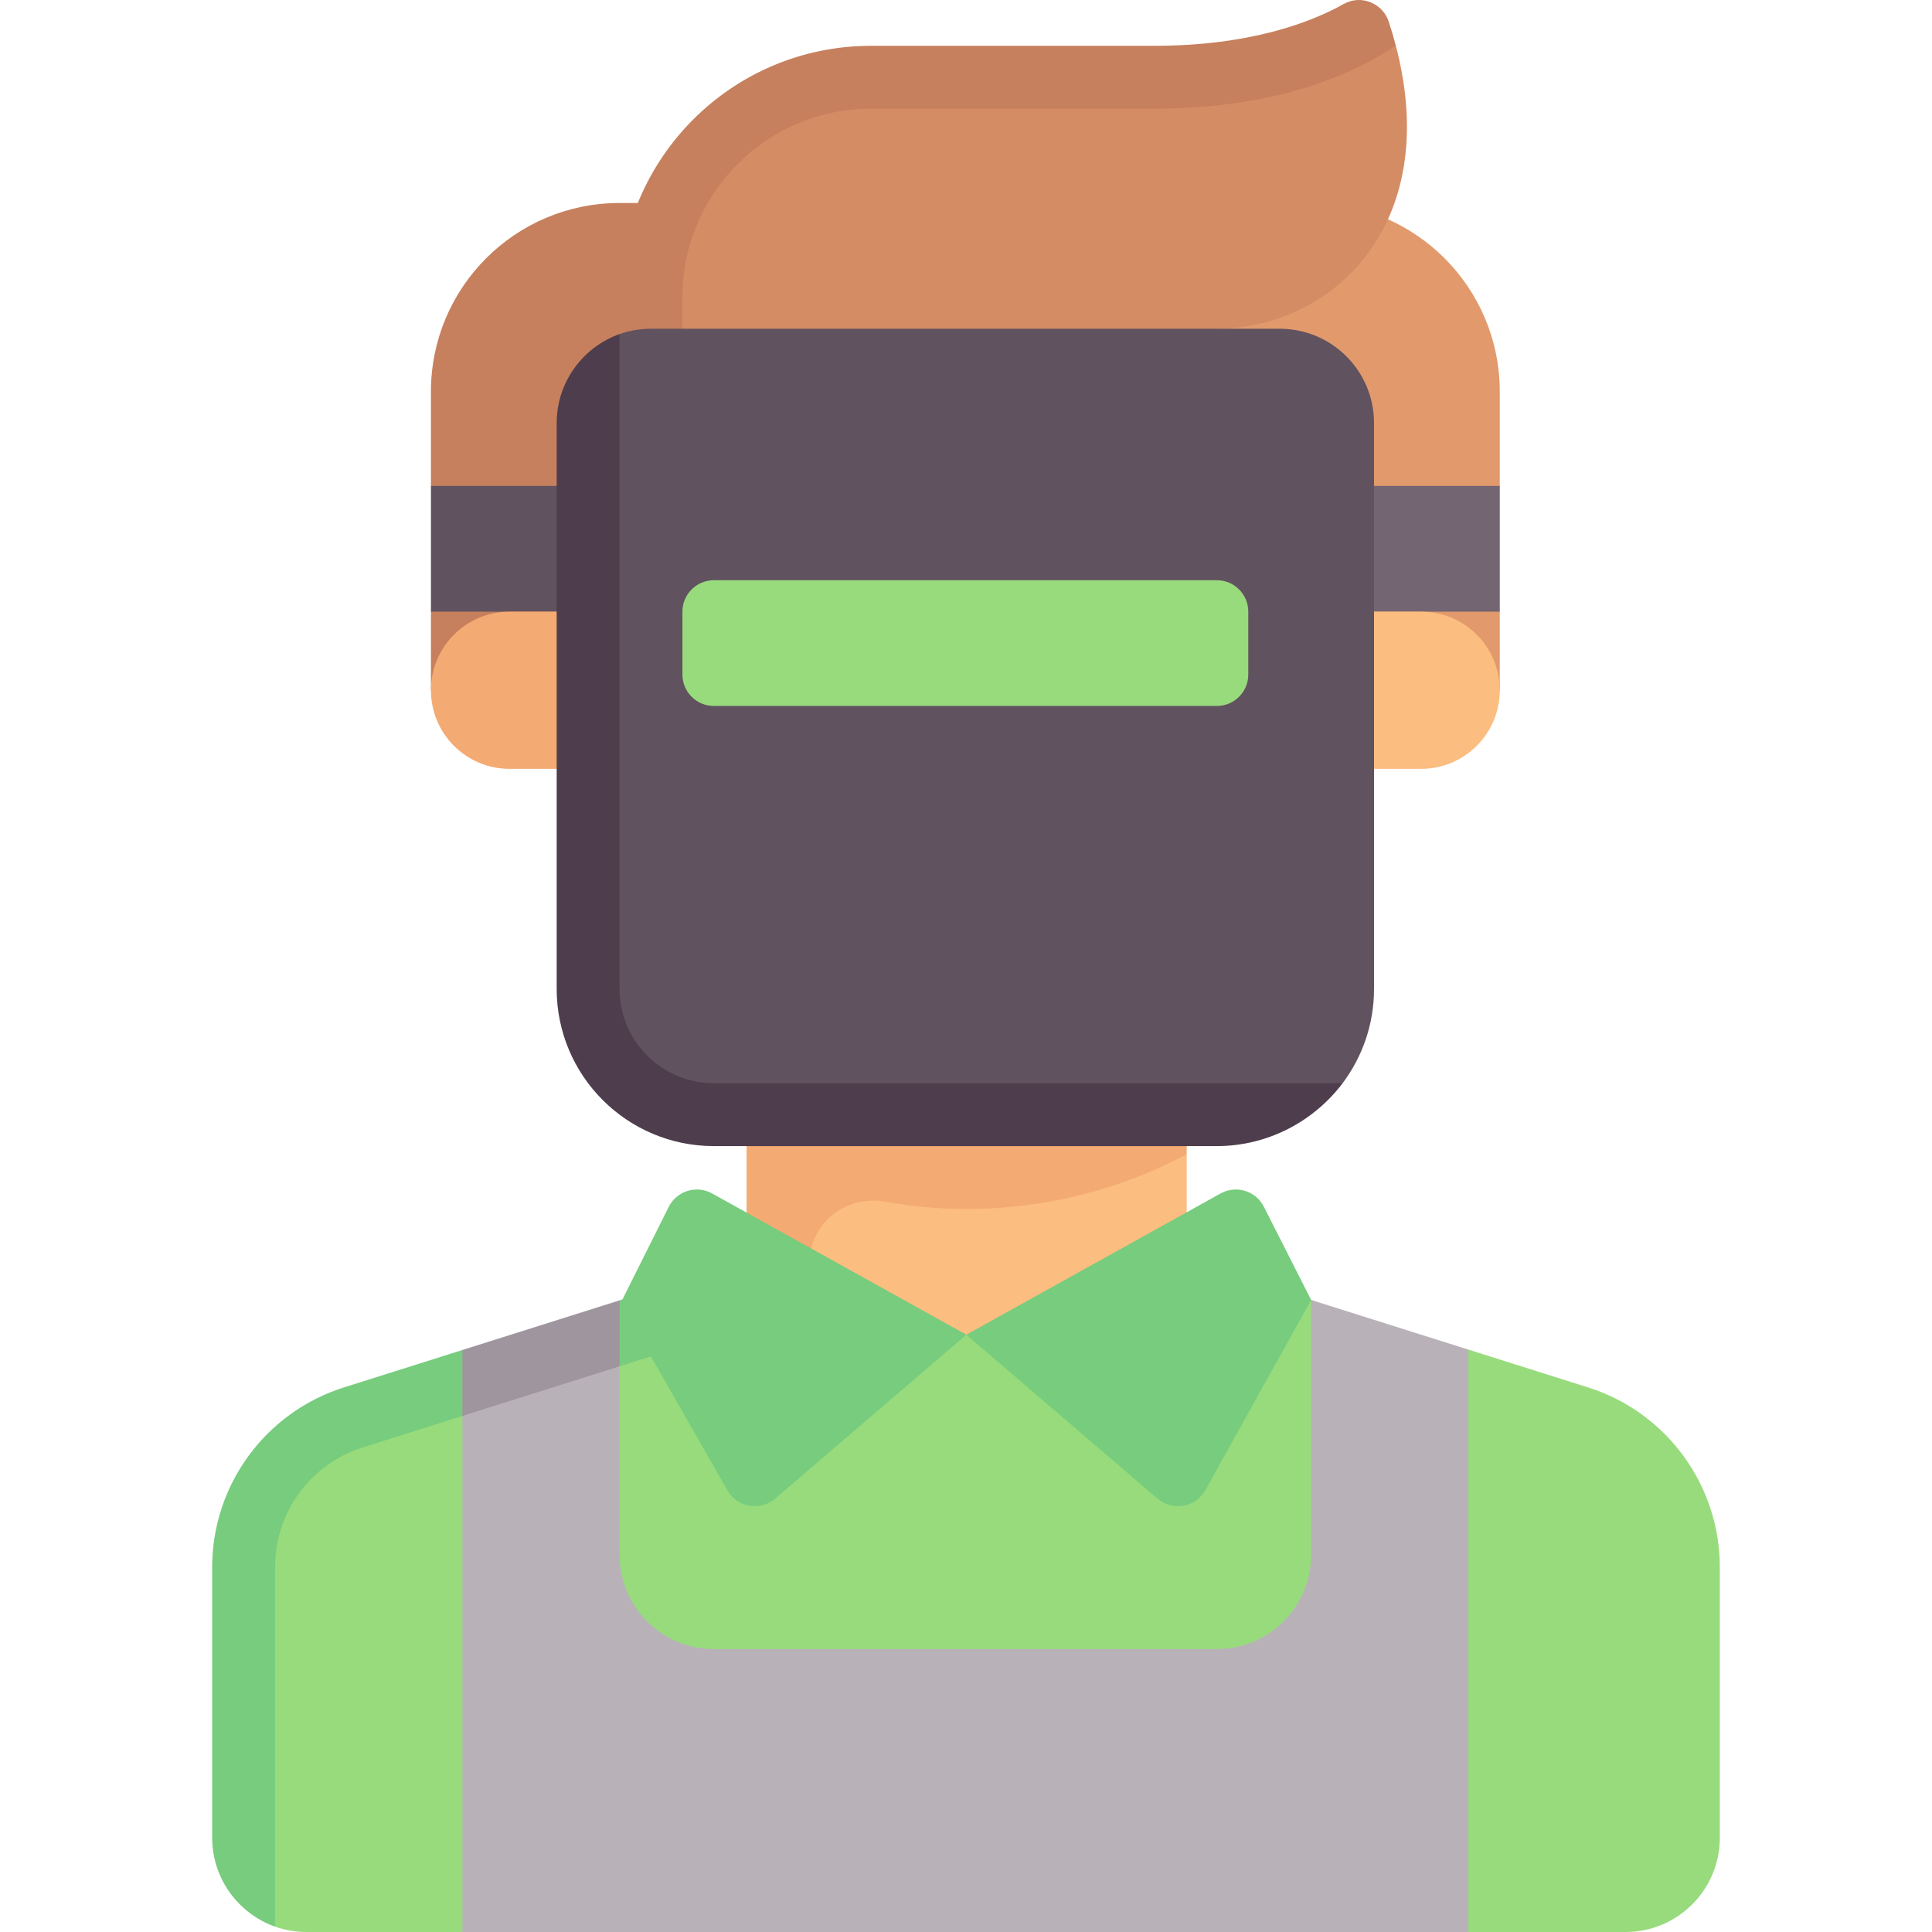 <svg id="Capa_1" enable-background="new 0 0 512 512" height="512" viewBox="0 0 512 512" width="512" xmlns="http://www.w3.org/2000/svg"><g><path d="m164.188 53.794h33.324v129.131h-83.31v-20.828l6.351-15.755-6.351-17.569v-24.993c0-27.606 22.379-49.986 49.986-49.986z" fill="#c6805d"/><path d="m347.47 53.794h-33.324v129.131h83.31v-20.828l-6.171-17.384 6.171-15.941v-24.992c0-27.606-22.379-49.986-49.986-49.986z" fill="#e29a6c"/><path d="m355.801 128.773h41.655v33.324h-41.655z" fill="#736572"/><path d="m114.202 128.773h41.655v33.324h-41.655z" fill="#615260"/><path d="m155.857 203.752h-20.828c-11.503 0-20.828-9.325-20.828-20.828 0-11.503 9.325-20.828 20.828-20.828h20.828z" fill="#f4aa73"/><path d="m355.801 162.097h20.828c11.503 0 20.828 9.325 20.828 20.828 0 11.503-9.325 20.828-20.828 20.828h-20.828z" fill="#fbbd80"/><path d="m420.84 367.672-31.72-10.017-20.477-1.177-20.686-11.821-50.473-15.939h-82.968l-121.004 46.765c-20.796 6.567-28.67 18.048-28.67 39.856v71.669l8.047 23.571c2.605.921 5.409 1.422 8.33 1.422h41.313l38.093-24.88h192.868l35.627 24.879h41.661c13.803 0 24.993-11.19 24.993-24.993v-71.669c-.001-21.808-14.139-41.099-34.934-47.666z" fill="#98db7c"/><path d="m314.488 353.711h-107.166v-55.984l107.166 8.179z" fill="#fbbd80"/><path d="m197.854 362.042h16.662v-27.279c0-10.562 9.647-18.178 20.043-16.31 7.014 1.26 14.231 1.934 21.613 1.934 21.075 0 40.901-5.268 58.317-14.481v-43.836h-116.635z" fill="#f4aa73"/><path d="m188.715 316.281c-4.146-2.303-9.376-.685-11.497 3.557l-12.265 24.531-.764.241-24.576 17.406-17.08-4.251-31.372 9.907c-20.796 6.567-34.934 25.858-34.934 47.666v71.669c0 10.866 6.977 20.133 16.662 23.576v-95.243c0-14.608 9.364-27.377 23.293-31.778l76.313-24.099 20.276 35.482c2.595 4.541 8.684 5.596 12.655 2.192l50.663-43.426z" fill="#77cc7d"/><path d="m334.958 319.838c-2.121-4.242-7.351-5.86-11.497-3.557l-67.373 37.43 50.663 43.426c3.971 3.404 10.06 2.349 12.655-2.192l28.059-50.443z" fill="#77cc7d"/><path d="m369.893 12.039-13.722-11.011c-8.669 4.847-24.813 22.818-50.355 22.818h-74.979c-36.809 0-59.134 18.133-59.134 54.942v24.993l150.775-16.662c30.027-.001 60.056-27.059 47.415-75.08z" fill="#d48c64"/><path d="m180.85 78.787c0-27.564 22.422-49.986 49.986-49.986h74.979c34.382 0 54.727-10.337 64.078-16.762-.555-2.12-1.153-4.13-1.877-6.331-1.61-4.892-7.35-7.194-11.845-4.68-8.669 4.846-24.814 11.111-50.355 11.111h-74.979c-36.809 0-66.648 29.839-66.648 66.648v24.993l16.662-1.754v-23.239z" fill="#c6805d"/><path d="m339.139 87.118h-166.62c-2.921 0-5.724.501-8.33 1.422l-10.731 23.571v142.658c0 23.005 18.65 41.655 41.655 41.655h127.364l33.327-9.362c5.229-6.962 8.328-15.615 8.328-24.993v-149.958c0-13.803-11.189-24.993-24.993-24.993z" fill="#615260"/><path d="m389.12 357.656-41.655-13.155v67.526c0 13.803-11.19 24.993-24.993 24.993l-133.292.001c-13.803 0-24.993-11.19-24.993-24.993v-49.943l-18.548-3.001-23.107 16.155v136.761l266.587-.001v-154.343z" fill="#b8b2b8"/><path d="m164.187 362.085v-17.474l-4.669 1.474-36.986 11.68v17.474z" fill="#9e959e"/><path d="m164.188 262.07v-173.534c-9.685 3.443-16.662 12.709-16.662 23.575v149.959c0 23.005 18.65 41.655 41.655 41.655h133.296c13.584 0 25.724-6.6 33.328-16.662h-166.624c-13.803 0-24.993-11.19-24.993-24.993z" fill="#4e3d4d"/><path d="m322.477 187.09h-133.296c-4.601 0-8.331-3.73-8.331-8.331v-16.662c0-4.601 3.73-8.331 8.331-8.331h133.296c4.601 0 8.331 3.73 8.331 8.331v16.662c0 4.601-3.73 8.331-8.331 8.331z" fill="#98db7c"/></g></svg>